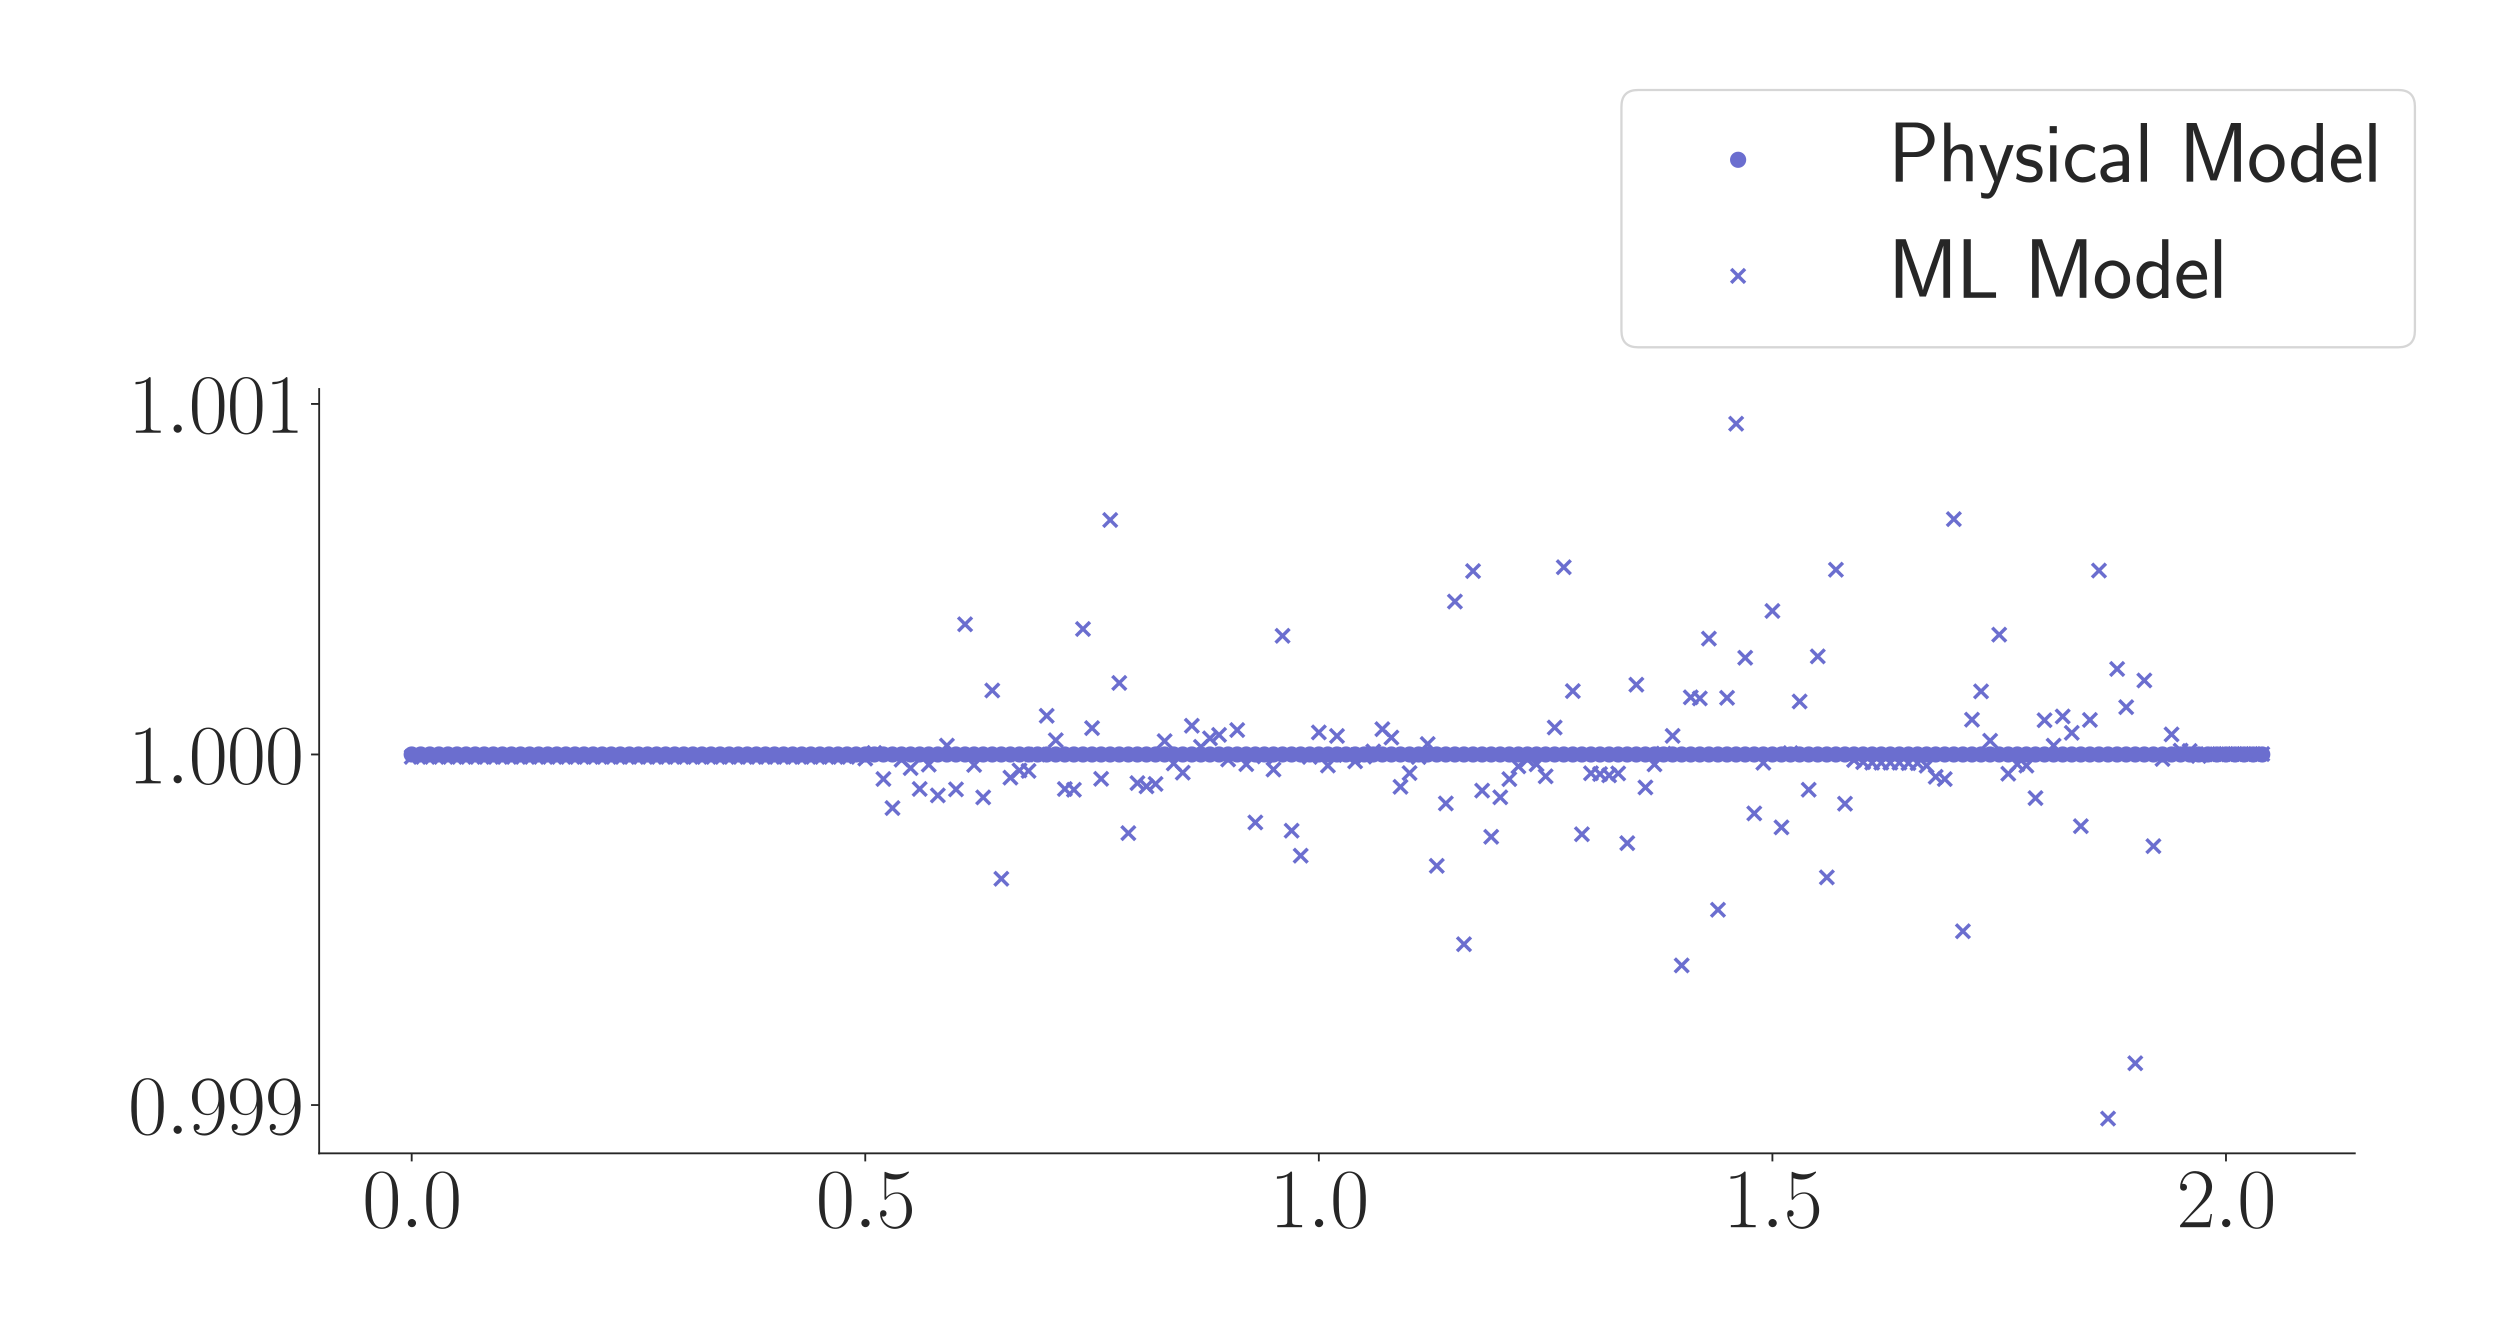 <?xml version="1.0" encoding="utf-8" standalone="no"?>
<!DOCTYPE svg PUBLIC "-//W3C//DTD SVG 1.1//EN"
  "http://www.w3.org/Graphics/SVG/1.1/DTD/svg11.dtd">
<svg xmlns:xlink="http://www.w3.org/1999/xlink" width="1080pt" height="576pt" viewBox="0 0 1080 576" xmlns="http://www.w3.org/2000/svg" version="1.1">
 <defs>
  <style type="text/css">*{stroke-linejoin: round; stroke-linecap: butt}</style>
 </defs>
 <g id="figure_1">
  <g id="patch_1">
   <path d="M 0 576 
L 1080 576 
L 1080 0 
L 0 0 
z
" style="fill: #ffffff"/>
  </g>
  <g id="axes_1">
   <g id="patch_2">
    <path d="M 137.878 498.237 
L 1017.27 498.237 
L 1017.27 168.032 
L 137.878 168.032 
z
" style="fill: #ffffff"/>
   </g>
   <g id="matplotlib.axis_1">
    <g id="xtick_1">
     <g id="line2d_1">
      <defs>
       <path id="m3eaf8f3209" d="M 0 0 
L 0 3.5 
" style="stroke: #262626; stroke-width: 0.8"/>
      </defs>
      <g>
       <use xlink:href="#m3eaf8f3209" x="177.85" y="498.237" style="fill: #262626; stroke: #262626; stroke-width: 0.8"/>
      </g>
     </g>
     <g id="text_1">
      <!-- $\mathdefault{0.0}$ -->
      <g style="fill: #262626" transform="translate(156.524 530.144) scale(0.36 -0.36)">
       <defs>
        <path id="CMR17-30" d="M 2688 2025 
C 2688 2416 2682 3080 2413 3591 
C 2176 4039 1798 4198 1466 4198 
C 1158 4198 768 4058 525 3597 
C 269 3118 243 2524 243 2025 
C 243 1661 250 1106 448 619 
C 723 -39 1216 -128 1466 -128 
C 1760 -128 2208 -7 2470 600 
C 2662 1042 2688 1559 2688 2025 
z
M 1466 -26 
C 1056 -26 813 325 723 812 
C 653 1188 653 1738 653 2096 
C 653 2588 653 2997 736 3387 
C 858 3929 1216 4096 1466 4096 
C 1728 4096 2067 3923 2189 3400 
C 2272 3036 2278 2607 2278 2096 
C 2278 1680 2278 1169 2202 792 
C 2067 95 1690 -26 1466 -26 
z
" transform="scale(0.016)"/>
        <path id="CMMI12-3a" d="M 1178 307 
C 1178 492 1024 619 870 619 
C 685 619 557 466 557 313 
C 557 128 710 0 864 0 
C 1050 0 1178 153 1178 307 
z
" transform="scale(0.016)"/>
       </defs>
       <use xlink:href="#CMR17-30" transform="scale(0.996)"/>
       <use xlink:href="#CMMI12-3a" transform="translate(45.69 0) scale(0.996)"/>
       <use xlink:href="#CMR17-30" transform="translate(72.788 0) scale(0.996)"/>
      </g>
     </g>
    </g>
    <g id="xtick_2">
     <g id="line2d_2">
      <g>
       <use xlink:href="#m3eaf8f3209" x="373.793" y="498.237" style="fill: #262626; stroke: #262626; stroke-width: 0.8"/>
      </g>
     </g>
     <g id="text_2">
      <!-- $\mathdefault{0.5}$ -->
      <g style="fill: #262626" transform="translate(352.467 530.144) scale(0.36 -0.36)">
       <defs>
        <path id="CMR17-35" d="M 730 3692 
C 794 3666 1056 3584 1325 3584 
C 1920 3584 2246 3911 2432 4100 
C 2432 4157 2432 4192 2394 4192 
C 2387 4192 2374 4192 2323 4163 
C 2099 4058 1837 3973 1517 3973 
C 1325 3973 1037 3999 723 4139 
C 653 4171 640 4171 634 4171 
C 602 4171 595 4164 595 4037 
L 595 2203 
C 595 2089 595 2057 659 2057 
C 691 2057 704 2070 736 2114 
C 941 2401 1222 2522 1542 2522 
C 1766 2522 2246 2382 2246 1289 
C 2246 1085 2246 715 2054 421 
C 1894 159 1645 25 1370 25 
C 947 25 518 320 403 814 
C 429 807 480 795 506 795 
C 589 795 749 840 749 1038 
C 749 1210 627 1280 506 1280 
C 358 1280 262 1190 262 1011 
C 262 454 704 -128 1382 -128 
C 2042 -128 2669 440 2669 1264 
C 2669 2030 2170 2624 1549 2624 
C 1222 2624 947 2503 730 2274 
L 730 3692 
z
" transform="scale(0.016)"/>
       </defs>
       <use xlink:href="#CMR17-30" transform="scale(0.996)"/>
       <use xlink:href="#CMMI12-3a" transform="translate(45.69 0) scale(0.996)"/>
       <use xlink:href="#CMR17-35" transform="translate(72.788 0) scale(0.996)"/>
      </g>
     </g>
    </g>
    <g id="xtick_3">
     <g id="line2d_3">
      <g>
       <use xlink:href="#m3eaf8f3209" x="569.736" y="498.237" style="fill: #262626; stroke: #262626; stroke-width: 0.8"/>
      </g>
     </g>
     <g id="text_3">
      <!-- $\mathdefault{1.0}$ -->
      <g style="fill: #262626" transform="translate(548.41 530.144) scale(0.36 -0.36)">
       <defs>
        <path id="CMR17-31" d="M 1702 4058 
C 1702 4192 1696 4192 1606 4192 
C 1357 3916 979 3827 621 3827 
C 602 3827 570 3827 563 3808 
C 557 3795 557 3782 557 3648 
C 755 3648 1088 3686 1344 3839 
L 1344 461 
C 1344 236 1331 160 781 160 
L 589 160 
L 589 0 
C 896 0 1216 0 1523 0 
C 1830 0 2150 0 2458 0 
L 2458 160 
L 2266 160 
C 1715 160 1702 230 1702 458 
L 1702 4058 
z
" transform="scale(0.016)"/>
       </defs>
       <use xlink:href="#CMR17-31" transform="scale(0.996)"/>
       <use xlink:href="#CMMI12-3a" transform="translate(45.69 0) scale(0.996)"/>
       <use xlink:href="#CMR17-30" transform="translate(72.788 0) scale(0.996)"/>
      </g>
     </g>
    </g>
    <g id="xtick_4">
     <g id="line2d_4">
      <g>
       <use xlink:href="#m3eaf8f3209" x="765.679" y="498.237" style="fill: #262626; stroke: #262626; stroke-width: 0.8"/>
      </g>
     </g>
     <g id="text_4">
      <!-- $\mathdefault{1.5}$ -->
      <g style="fill: #262626" transform="translate(744.353 530.144) scale(0.36 -0.36)">
       <use xlink:href="#CMR17-31" transform="scale(0.996)"/>
       <use xlink:href="#CMMI12-3a" transform="translate(45.69 0) scale(0.996)"/>
       <use xlink:href="#CMR17-35" transform="translate(72.788 0) scale(0.996)"/>
      </g>
     </g>
    </g>
    <g id="xtick_5">
     <g id="line2d_5">
      <g>
       <use xlink:href="#m3eaf8f3209" x="961.622" y="498.237" style="fill: #262626; stroke: #262626; stroke-width: 0.8"/>
      </g>
     </g>
     <g id="text_5">
      <!-- $\mathdefault{2.0}$ -->
      <g style="fill: #262626" transform="translate(940.296 530.144) scale(0.36 -0.36)">
       <defs>
        <path id="CMR17-32" d="M 2669 989 
L 2554 989 
C 2490 536 2438 459 2413 420 
C 2381 369 1920 369 1830 369 
L 602 369 
C 832 619 1280 1072 1824 1597 
C 2214 1967 2669 2402 2669 3035 
C 2669 3790 2067 4224 1395 4224 
C 691 4224 262 3604 262 3030 
C 262 2780 448 2748 525 2748 
C 589 2748 781 2787 781 3010 
C 781 3207 614 3264 525 3264 
C 486 3264 448 3258 422 3245 
C 544 3790 915 4058 1306 4058 
C 1862 4058 2227 3617 2227 3035 
C 2227 2479 1901 2000 1536 1584 
L 262 146 
L 262 0 
L 2515 0 
L 2669 989 
z
" transform="scale(0.016)"/>
       </defs>
       <use xlink:href="#CMR17-32" transform="scale(0.996)"/>
       <use xlink:href="#CMMI12-3a" transform="translate(45.69 0) scale(0.996)"/>
       <use xlink:href="#CMR17-30" transform="translate(72.788 0) scale(0.996)"/>
      </g>
     </g>
    </g>
   </g>
   <g id="matplotlib.axis_2">
    <g id="ytick_1">
     <g id="line2d_6">
      <defs>
       <path id="m15bea6f946" d="M 0 0 
L -3.5 0 
" style="stroke: #262626; stroke-width: 0.8"/>
      </defs>
      <g>
       <use xlink:href="#m15bea6f946" x="137.878" y="477.371" style="fill: #262626; stroke: #262626; stroke-width: 0.8"/>
      </g>
     </g>
     <g id="text_6">
      <!-- $\mathdefault{0.999}$ -->
      <g style="fill: #262626" transform="translate(55.329 489.825) scale(0.36 -0.36)">
       <defs>
        <path id="CMR17-39" d="M 2253 1864 
C 2253 464 1670 31 1190 31 
C 1043 31 685 31 538 294 
C 704 268 826 357 826 518 
C 826 692 685 749 595 749 
C 538 749 365 723 365 506 
C 365 71 742 -128 1203 -128 
C 1939 -128 2688 674 2688 2073 
C 2688 3817 1971 4179 1485 4179 
C 851 4179 243 3628 243 2778 
C 243 1991 762 1408 1414 1408 
C 1952 1408 2189 1903 2253 2112 
L 2253 1864 
z
M 1427 1510 
C 1254 1510 1011 1542 813 1922 
C 678 2169 678 2461 678 2771 
C 678 3146 678 3405 858 3684 
C 947 3817 1114 4032 1485 4032 
C 2240 4032 2240 2885 2240 2632 
C 2240 2182 2035 1510 1427 1510 
z
" transform="scale(0.016)"/>
       </defs>
       <use xlink:href="#CMR17-30" transform="scale(0.996)"/>
       <use xlink:href="#CMMI12-3a" transform="translate(45.69 0) scale(0.996)"/>
       <use xlink:href="#CMR17-39" transform="translate(72.788 0) scale(0.996)"/>
       <use xlink:href="#CMR17-39" transform="translate(118.478 0) scale(0.996)"/>
       <use xlink:href="#CMR17-39" transform="translate(164.169 0) scale(0.996)"/>
      </g>
     </g>
    </g>
    <g id="ytick_2">
     <g id="line2d_7">
      <g>
       <use xlink:href="#m15bea6f946" x="137.878" y="325.933" style="fill: #262626; stroke: #262626; stroke-width: 0.8"/>
      </g>
     </g>
     <g id="text_7">
      <!-- $\mathdefault{1.000}$ -->
      <g style="fill: #262626" transform="translate(55.329 338.387) scale(0.36 -0.36)">
       <use xlink:href="#CMR17-31" transform="scale(0.996)"/>
       <use xlink:href="#CMMI12-3a" transform="translate(45.69 0) scale(0.996)"/>
       <use xlink:href="#CMR17-30" transform="translate(72.788 0) scale(0.996)"/>
       <use xlink:href="#CMR17-30" transform="translate(118.478 0) scale(0.996)"/>
       <use xlink:href="#CMR17-30" transform="translate(164.169 0) scale(0.996)"/>
      </g>
     </g>
    </g>
    <g id="ytick_3">
     <g id="line2d_8">
      <g>
       <use xlink:href="#m15bea6f946" x="137.878" y="174.495" style="fill: #262626; stroke: #262626; stroke-width: 0.8"/>
      </g>
     </g>
     <g id="text_8">
      <!-- $\mathdefault{1.001}$ -->
      <g style="fill: #262626" transform="translate(55.329 186.949) scale(0.36 -0.36)">
       <use xlink:href="#CMR17-31" transform="scale(0.996)"/>
       <use xlink:href="#CMMI12-3a" transform="translate(45.69 0) scale(0.996)"/>
       <use xlink:href="#CMR17-30" transform="translate(72.788 0) scale(0.996)"/>
       <use xlink:href="#CMR17-30" transform="translate(118.478 0) scale(0.996)"/>
       <use xlink:href="#CMR17-31" transform="translate(164.169 0) scale(0.996)"/>
      </g>
     </g>
    </g>
   </g>
   <g id="PathCollection_1">
    <defs>
     <path id="m24c4553be5" d="M 0 3 
C 0.796 3 1.559 2.684 2.121 2.121 
C 2.684 1.559 3 0.796 3 0 
C 3 -0.796 2.684 -1.559 2.121 -2.121 
C 1.559 -2.684 0.796 -3 0 -3 
C -0.796 -3 -1.559 -2.684 -2.121 -2.121 
C -2.684 -1.559 -3 -0.796 -3 0 
C -3 0.796 -2.684 1.559 -2.121 2.121 
C -1.559 2.684 -0.796 3 0 3 
z
" style="stroke: #6b6ecf"/>
    </defs>
    <g clip-path="url(#p830d066393)">
     <use xlink:href="#m24c4553be5" x="177.85" y="325.933" style="fill: #6b6ecf; stroke: #6b6ecf"/>
     <use xlink:href="#m24c4553be5" x="181.769" y="325.933" style="fill: #6b6ecf; stroke: #6b6ecf"/>
     <use xlink:href="#m24c4553be5" x="185.688" y="325.933" style="fill: #6b6ecf; stroke: #6b6ecf"/>
     <use xlink:href="#m24c4553be5" x="189.607" y="325.933" style="fill: #6b6ecf; stroke: #6b6ecf"/>
     <use xlink:href="#m24c4553be5" x="193.526" y="325.933" style="fill: #6b6ecf; stroke: #6b6ecf"/>
     <use xlink:href="#m24c4553be5" x="197.445" y="325.933" style="fill: #6b6ecf; stroke: #6b6ecf"/>
     <use xlink:href="#m24c4553be5" x="201.363" y="325.933" style="fill: #6b6ecf; stroke: #6b6ecf"/>
     <use xlink:href="#m24c4553be5" x="205.282" y="325.933" style="fill: #6b6ecf; stroke: #6b6ecf"/>
     <use xlink:href="#m24c4553be5" x="209.201" y="325.933" style="fill: #6b6ecf; stroke: #6b6ecf"/>
     <use xlink:href="#m24c4553be5" x="213.12" y="325.933" style="fill: #6b6ecf; stroke: #6b6ecf"/>
     <use xlink:href="#m24c4553be5" x="217.039" y="325.933" style="fill: #6b6ecf; stroke: #6b6ecf"/>
     <use xlink:href="#m24c4553be5" x="220.958" y="325.933" style="fill: #6b6ecf; stroke: #6b6ecf"/>
     <use xlink:href="#m24c4553be5" x="224.877" y="325.933" style="fill: #6b6ecf; stroke: #6b6ecf"/>
     <use xlink:href="#m24c4553be5" x="228.795" y="325.933" style="fill: #6b6ecf; stroke: #6b6ecf"/>
     <use xlink:href="#m24c4553be5" x="232.714" y="325.933" style="fill: #6b6ecf; stroke: #6b6ecf"/>
     <use xlink:href="#m24c4553be5" x="236.633" y="325.933" style="fill: #6b6ecf; stroke: #6b6ecf"/>
     <use xlink:href="#m24c4553be5" x="240.552" y="325.933" style="fill: #6b6ecf; stroke: #6b6ecf"/>
     <use xlink:href="#m24c4553be5" x="244.471" y="325.933" style="fill: #6b6ecf; stroke: #6b6ecf"/>
     <use xlink:href="#m24c4553be5" x="248.39" y="325.933" style="fill: #6b6ecf; stroke: #6b6ecf"/>
     <use xlink:href="#m24c4553be5" x="252.309" y="325.933" style="fill: #6b6ecf; stroke: #6b6ecf"/>
     <use xlink:href="#m24c4553be5" x="256.227" y="325.933" style="fill: #6b6ecf; stroke: #6b6ecf"/>
     <use xlink:href="#m24c4553be5" x="260.146" y="325.933" style="fill: #6b6ecf; stroke: #6b6ecf"/>
     <use xlink:href="#m24c4553be5" x="264.065" y="325.933" style="fill: #6b6ecf; stroke: #6b6ecf"/>
     <use xlink:href="#m24c4553be5" x="267.984" y="325.933" style="fill: #6b6ecf; stroke: #6b6ecf"/>
     <use xlink:href="#m24c4553be5" x="271.903" y="325.933" style="fill: #6b6ecf; stroke: #6b6ecf"/>
     <use xlink:href="#m24c4553be5" x="275.822" y="325.933" style="fill: #6b6ecf; stroke: #6b6ecf"/>
     <use xlink:href="#m24c4553be5" x="279.741" y="325.933" style="fill: #6b6ecf; stroke: #6b6ecf"/>
     <use xlink:href="#m24c4553be5" x="283.659" y="325.933" style="fill: #6b6ecf; stroke: #6b6ecf"/>
     <use xlink:href="#m24c4553be5" x="287.578" y="325.933" style="fill: #6b6ecf; stroke: #6b6ecf"/>
     <use xlink:href="#m24c4553be5" x="291.497" y="325.933" style="fill: #6b6ecf; stroke: #6b6ecf"/>
     <use xlink:href="#m24c4553be5" x="295.416" y="325.933" style="fill: #6b6ecf; stroke: #6b6ecf"/>
     <use xlink:href="#m24c4553be5" x="299.335" y="325.933" style="fill: #6b6ecf; stroke: #6b6ecf"/>
     <use xlink:href="#m24c4553be5" x="303.254" y="325.933" style="fill: #6b6ecf; stroke: #6b6ecf"/>
     <use xlink:href="#m24c4553be5" x="307.173" y="325.933" style="fill: #6b6ecf; stroke: #6b6ecf"/>
     <use xlink:href="#m24c4553be5" x="311.091" y="325.933" style="fill: #6b6ecf; stroke: #6b6ecf"/>
     <use xlink:href="#m24c4553be5" x="315.01" y="325.933" style="fill: #6b6ecf; stroke: #6b6ecf"/>
     <use xlink:href="#m24c4553be5" x="318.929" y="325.933" style="fill: #6b6ecf; stroke: #6b6ecf"/>
     <use xlink:href="#m24c4553be5" x="322.848" y="325.933" style="fill: #6b6ecf; stroke: #6b6ecf"/>
     <use xlink:href="#m24c4553be5" x="326.767" y="325.933" style="fill: #6b6ecf; stroke: #6b6ecf"/>
     <use xlink:href="#m24c4553be5" x="330.686" y="325.933" style="fill: #6b6ecf; stroke: #6b6ecf"/>
     <use xlink:href="#m24c4553be5" x="334.605" y="325.933" style="fill: #6b6ecf; stroke: #6b6ecf"/>
     <use xlink:href="#m24c4553be5" x="338.523" y="325.933" style="fill: #6b6ecf; stroke: #6b6ecf"/>
     <use xlink:href="#m24c4553be5" x="342.442" y="325.933" style="fill: #6b6ecf; stroke: #6b6ecf"/>
     <use xlink:href="#m24c4553be5" x="346.361" y="325.933" style="fill: #6b6ecf; stroke: #6b6ecf"/>
     <use xlink:href="#m24c4553be5" x="350.28" y="325.933" style="fill: #6b6ecf; stroke: #6b6ecf"/>
     <use xlink:href="#m24c4553be5" x="354.199" y="325.933" style="fill: #6b6ecf; stroke: #6b6ecf"/>
     <use xlink:href="#m24c4553be5" x="358.118" y="325.933" style="fill: #6b6ecf; stroke: #6b6ecf"/>
     <use xlink:href="#m24c4553be5" x="362.037" y="325.933" style="fill: #6b6ecf; stroke: #6b6ecf"/>
     <use xlink:href="#m24c4553be5" x="365.955" y="325.933" style="fill: #6b6ecf; stroke: #6b6ecf"/>
     <use xlink:href="#m24c4553be5" x="369.874" y="325.933" style="fill: #6b6ecf; stroke: #6b6ecf"/>
     <use xlink:href="#m24c4553be5" x="373.793" y="325.933" style="fill: #6b6ecf; stroke: #6b6ecf"/>
     <use xlink:href="#m24c4553be5" x="377.712" y="325.933" style="fill: #6b6ecf; stroke: #6b6ecf"/>
     <use xlink:href="#m24c4553be5" x="381.631" y="325.933" style="fill: #6b6ecf; stroke: #6b6ecf"/>
     <use xlink:href="#m24c4553be5" x="385.55" y="325.933" style="fill: #6b6ecf; stroke: #6b6ecf"/>
     <use xlink:href="#m24c4553be5" x="389.469" y="325.933" style="fill: #6b6ecf; stroke: #6b6ecf"/>
     <use xlink:href="#m24c4553be5" x="393.388" y="325.933" style="fill: #6b6ecf; stroke: #6b6ecf"/>
     <use xlink:href="#m24c4553be5" x="397.306" y="325.933" style="fill: #6b6ecf; stroke: #6b6ecf"/>
     <use xlink:href="#m24c4553be5" x="401.225" y="325.933" style="fill: #6b6ecf; stroke: #6b6ecf"/>
     <use xlink:href="#m24c4553be5" x="405.144" y="325.933" style="fill: #6b6ecf; stroke: #6b6ecf"/>
     <use xlink:href="#m24c4553be5" x="409.063" y="325.933" style="fill: #6b6ecf; stroke: #6b6ecf"/>
     <use xlink:href="#m24c4553be5" x="412.982" y="325.933" style="fill: #6b6ecf; stroke: #6b6ecf"/>
     <use xlink:href="#m24c4553be5" x="416.901" y="325.933" style="fill: #6b6ecf; stroke: #6b6ecf"/>
     <use xlink:href="#m24c4553be5" x="420.82" y="325.933" style="fill: #6b6ecf; stroke: #6b6ecf"/>
     <use xlink:href="#m24c4553be5" x="424.738" y="325.933" style="fill: #6b6ecf; stroke: #6b6ecf"/>
     <use xlink:href="#m24c4553be5" x="428.657" y="325.933" style="fill: #6b6ecf; stroke: #6b6ecf"/>
     <use xlink:href="#m24c4553be5" x="432.576" y="325.933" style="fill: #6b6ecf; stroke: #6b6ecf"/>
     <use xlink:href="#m24c4553be5" x="436.495" y="325.933" style="fill: #6b6ecf; stroke: #6b6ecf"/>
     <use xlink:href="#m24c4553be5" x="440.414" y="325.933" style="fill: #6b6ecf; stroke: #6b6ecf"/>
     <use xlink:href="#m24c4553be5" x="444.333" y="325.933" style="fill: #6b6ecf; stroke: #6b6ecf"/>
     <use xlink:href="#m24c4553be5" x="448.252" y="325.933" style="fill: #6b6ecf; stroke: #6b6ecf"/>
     <use xlink:href="#m24c4553be5" x="452.17" y="325.933" style="fill: #6b6ecf; stroke: #6b6ecf"/>
     <use xlink:href="#m24c4553be5" x="456.089" y="325.933" style="fill: #6b6ecf; stroke: #6b6ecf"/>
     <use xlink:href="#m24c4553be5" x="460.008" y="325.933" style="fill: #6b6ecf; stroke: #6b6ecf"/>
     <use xlink:href="#m24c4553be5" x="463.927" y="325.933" style="fill: #6b6ecf; stroke: #6b6ecf"/>
     <use xlink:href="#m24c4553be5" x="467.846" y="325.933" style="fill: #6b6ecf; stroke: #6b6ecf"/>
     <use xlink:href="#m24c4553be5" x="471.765" y="325.933" style="fill: #6b6ecf; stroke: #6b6ecf"/>
     <use xlink:href="#m24c4553be5" x="475.684" y="325.933" style="fill: #6b6ecf; stroke: #6b6ecf"/>
     <use xlink:href="#m24c4553be5" x="479.602" y="325.933" style="fill: #6b6ecf; stroke: #6b6ecf"/>
     <use xlink:href="#m24c4553be5" x="483.521" y="325.933" style="fill: #6b6ecf; stroke: #6b6ecf"/>
     <use xlink:href="#m24c4553be5" x="487.44" y="325.933" style="fill: #6b6ecf; stroke: #6b6ecf"/>
     <use xlink:href="#m24c4553be5" x="491.359" y="325.933" style="fill: #6b6ecf; stroke: #6b6ecf"/>
     <use xlink:href="#m24c4553be5" x="495.278" y="325.933" style="fill: #6b6ecf; stroke: #6b6ecf"/>
     <use xlink:href="#m24c4553be5" x="499.197" y="325.933" style="fill: #6b6ecf; stroke: #6b6ecf"/>
     <use xlink:href="#m24c4553be5" x="503.116" y="325.933" style="fill: #6b6ecf; stroke: #6b6ecf"/>
     <use xlink:href="#m24c4553be5" x="507.034" y="325.933" style="fill: #6b6ecf; stroke: #6b6ecf"/>
     <use xlink:href="#m24c4553be5" x="510.953" y="325.933" style="fill: #6b6ecf; stroke: #6b6ecf"/>
     <use xlink:href="#m24c4553be5" x="514.872" y="325.933" style="fill: #6b6ecf; stroke: #6b6ecf"/>
     <use xlink:href="#m24c4553be5" x="518.791" y="325.933" style="fill: #6b6ecf; stroke: #6b6ecf"/>
     <use xlink:href="#m24c4553be5" x="522.71" y="325.933" style="fill: #6b6ecf; stroke: #6b6ecf"/>
     <use xlink:href="#m24c4553be5" x="526.629" y="325.933" style="fill: #6b6ecf; stroke: #6b6ecf"/>
     <use xlink:href="#m24c4553be5" x="530.548" y="325.933" style="fill: #6b6ecf; stroke: #6b6ecf"/>
     <use xlink:href="#m24c4553be5" x="534.466" y="325.933" style="fill: #6b6ecf; stroke: #6b6ecf"/>
     <use xlink:href="#m24c4553be5" x="538.385" y="325.933" style="fill: #6b6ecf; stroke: #6b6ecf"/>
     <use xlink:href="#m24c4553be5" x="542.304" y="325.933" style="fill: #6b6ecf; stroke: #6b6ecf"/>
     <use xlink:href="#m24c4553be5" x="546.223" y="325.933" style="fill: #6b6ecf; stroke: #6b6ecf"/>
     <use xlink:href="#m24c4553be5" x="550.142" y="325.933" style="fill: #6b6ecf; stroke: #6b6ecf"/>
     <use xlink:href="#m24c4553be5" x="554.061" y="325.933" style="fill: #6b6ecf; stroke: #6b6ecf"/>
     <use xlink:href="#m24c4553be5" x="557.98" y="325.933" style="fill: #6b6ecf; stroke: #6b6ecf"/>
     <use xlink:href="#m24c4553be5" x="561.898" y="325.933" style="fill: #6b6ecf; stroke: #6b6ecf"/>
     <use xlink:href="#m24c4553be5" x="565.817" y="325.933" style="fill: #6b6ecf; stroke: #6b6ecf"/>
     <use xlink:href="#m24c4553be5" x="569.736" y="325.933" style="fill: #6b6ecf; stroke: #6b6ecf"/>
     <use xlink:href="#m24c4553be5" x="573.655" y="325.933" style="fill: #6b6ecf; stroke: #6b6ecf"/>
     <use xlink:href="#m24c4553be5" x="577.574" y="325.933" style="fill: #6b6ecf; stroke: #6b6ecf"/>
     <use xlink:href="#m24c4553be5" x="581.493" y="325.933" style="fill: #6b6ecf; stroke: #6b6ecf"/>
     <use xlink:href="#m24c4553be5" x="585.412" y="325.933" style="fill: #6b6ecf; stroke: #6b6ecf"/>
     <use xlink:href="#m24c4553be5" x="589.331" y="325.933" style="fill: #6b6ecf; stroke: #6b6ecf"/>
     <use xlink:href="#m24c4553be5" x="593.249" y="325.933" style="fill: #6b6ecf; stroke: #6b6ecf"/>
     <use xlink:href="#m24c4553be5" x="597.168" y="325.933" style="fill: #6b6ecf; stroke: #6b6ecf"/>
     <use xlink:href="#m24c4553be5" x="601.087" y="325.933" style="fill: #6b6ecf; stroke: #6b6ecf"/>
     <use xlink:href="#m24c4553be5" x="605.006" y="325.933" style="fill: #6b6ecf; stroke: #6b6ecf"/>
     <use xlink:href="#m24c4553be5" x="608.925" y="325.933" style="fill: #6b6ecf; stroke: #6b6ecf"/>
     <use xlink:href="#m24c4553be5" x="612.844" y="325.933" style="fill: #6b6ecf; stroke: #6b6ecf"/>
     <use xlink:href="#m24c4553be5" x="616.763" y="325.933" style="fill: #6b6ecf; stroke: #6b6ecf"/>
     <use xlink:href="#m24c4553be5" x="620.681" y="325.933" style="fill: #6b6ecf; stroke: #6b6ecf"/>
     <use xlink:href="#m24c4553be5" x="624.6" y="325.933" style="fill: #6b6ecf; stroke: #6b6ecf"/>
     <use xlink:href="#m24c4553be5" x="628.519" y="325.933" style="fill: #6b6ecf; stroke: #6b6ecf"/>
     <use xlink:href="#m24c4553be5" x="632.438" y="325.933" style="fill: #6b6ecf; stroke: #6b6ecf"/>
     <use xlink:href="#m24c4553be5" x="636.357" y="325.933" style="fill: #6b6ecf; stroke: #6b6ecf"/>
     <use xlink:href="#m24c4553be5" x="640.276" y="325.933" style="fill: #6b6ecf; stroke: #6b6ecf"/>
     <use xlink:href="#m24c4553be5" x="644.195" y="325.933" style="fill: #6b6ecf; stroke: #6b6ecf"/>
     <use xlink:href="#m24c4553be5" x="648.113" y="325.933" style="fill: #6b6ecf; stroke: #6b6ecf"/>
     <use xlink:href="#m24c4553be5" x="652.032" y="325.933" style="fill: #6b6ecf; stroke: #6b6ecf"/>
     <use xlink:href="#m24c4553be5" x="655.951" y="325.933" style="fill: #6b6ecf; stroke: #6b6ecf"/>
     <use xlink:href="#m24c4553be5" x="659.87" y="325.933" style="fill: #6b6ecf; stroke: #6b6ecf"/>
     <use xlink:href="#m24c4553be5" x="663.789" y="325.933" style="fill: #6b6ecf; stroke: #6b6ecf"/>
     <use xlink:href="#m24c4553be5" x="667.708" y="325.933" style="fill: #6b6ecf; stroke: #6b6ecf"/>
     <use xlink:href="#m24c4553be5" x="671.627" y="325.933" style="fill: #6b6ecf; stroke: #6b6ecf"/>
     <use xlink:href="#m24c4553be5" x="675.545" y="325.933" style="fill: #6b6ecf; stroke: #6b6ecf"/>
     <use xlink:href="#m24c4553be5" x="679.464" y="325.933" style="fill: #6b6ecf; stroke: #6b6ecf"/>
     <use xlink:href="#m24c4553be5" x="683.383" y="325.933" style="fill: #6b6ecf; stroke: #6b6ecf"/>
     <use xlink:href="#m24c4553be5" x="687.302" y="325.933" style="fill: #6b6ecf; stroke: #6b6ecf"/>
     <use xlink:href="#m24c4553be5" x="691.221" y="325.933" style="fill: #6b6ecf; stroke: #6b6ecf"/>
     <use xlink:href="#m24c4553be5" x="695.14" y="325.933" style="fill: #6b6ecf; stroke: #6b6ecf"/>
     <use xlink:href="#m24c4553be5" x="699.059" y="325.933" style="fill: #6b6ecf; stroke: #6b6ecf"/>
     <use xlink:href="#m24c4553be5" x="702.977" y="325.933" style="fill: #6b6ecf; stroke: #6b6ecf"/>
     <use xlink:href="#m24c4553be5" x="706.896" y="325.933" style="fill: #6b6ecf; stroke: #6b6ecf"/>
     <use xlink:href="#m24c4553be5" x="710.815" y="325.933" style="fill: #6b6ecf; stroke: #6b6ecf"/>
     <use xlink:href="#m24c4553be5" x="714.734" y="325.933" style="fill: #6b6ecf; stroke: #6b6ecf"/>
     <use xlink:href="#m24c4553be5" x="718.653" y="325.933" style="fill: #6b6ecf; stroke: #6b6ecf"/>
     <use xlink:href="#m24c4553be5" x="722.572" y="325.933" style="fill: #6b6ecf; stroke: #6b6ecf"/>
     <use xlink:href="#m24c4553be5" x="726.491" y="325.933" style="fill: #6b6ecf; stroke: #6b6ecf"/>
     <use xlink:href="#m24c4553be5" x="730.409" y="325.933" style="fill: #6b6ecf; stroke: #6b6ecf"/>
     <use xlink:href="#m24c4553be5" x="734.328" y="325.933" style="fill: #6b6ecf; stroke: #6b6ecf"/>
     <use xlink:href="#m24c4553be5" x="738.247" y="325.933" style="fill: #6b6ecf; stroke: #6b6ecf"/>
     <use xlink:href="#m24c4553be5" x="742.166" y="325.933" style="fill: #6b6ecf; stroke: #6b6ecf"/>
     <use xlink:href="#m24c4553be5" x="746.085" y="325.933" style="fill: #6b6ecf; stroke: #6b6ecf"/>
     <use xlink:href="#m24c4553be5" x="750.004" y="325.933" style="fill: #6b6ecf; stroke: #6b6ecf"/>
     <use xlink:href="#m24c4553be5" x="753.923" y="325.933" style="fill: #6b6ecf; stroke: #6b6ecf"/>
     <use xlink:href="#m24c4553be5" x="757.841" y="325.933" style="fill: #6b6ecf; stroke: #6b6ecf"/>
     <use xlink:href="#m24c4553be5" x="761.76" y="325.933" style="fill: #6b6ecf; stroke: #6b6ecf"/>
     <use xlink:href="#m24c4553be5" x="765.679" y="325.933" style="fill: #6b6ecf; stroke: #6b6ecf"/>
     <use xlink:href="#m24c4553be5" x="769.598" y="325.933" style="fill: #6b6ecf; stroke: #6b6ecf"/>
     <use xlink:href="#m24c4553be5" x="773.517" y="325.933" style="fill: #6b6ecf; stroke: #6b6ecf"/>
     <use xlink:href="#m24c4553be5" x="777.436" y="325.933" style="fill: #6b6ecf; stroke: #6b6ecf"/>
     <use xlink:href="#m24c4553be5" x="781.355" y="325.933" style="fill: #6b6ecf; stroke: #6b6ecf"/>
     <use xlink:href="#m24c4553be5" x="785.273" y="325.933" style="fill: #6b6ecf; stroke: #6b6ecf"/>
     <use xlink:href="#m24c4553be5" x="789.192" y="325.933" style="fill: #6b6ecf; stroke: #6b6ecf"/>
     <use xlink:href="#m24c4553be5" x="793.111" y="325.933" style="fill: #6b6ecf; stroke: #6b6ecf"/>
     <use xlink:href="#m24c4553be5" x="797.03" y="325.933" style="fill: #6b6ecf; stroke: #6b6ecf"/>
     <use xlink:href="#m24c4553be5" x="800.949" y="325.933" style="fill: #6b6ecf; stroke: #6b6ecf"/>
     <use xlink:href="#m24c4553be5" x="804.868" y="325.933" style="fill: #6b6ecf; stroke: #6b6ecf"/>
     <use xlink:href="#m24c4553be5" x="808.787" y="325.933" style="fill: #6b6ecf; stroke: #6b6ecf"/>
     <use xlink:href="#m24c4553be5" x="812.706" y="325.933" style="fill: #6b6ecf; stroke: #6b6ecf"/>
     <use xlink:href="#m24c4553be5" x="816.624" y="325.933" style="fill: #6b6ecf; stroke: #6b6ecf"/>
     <use xlink:href="#m24c4553be5" x="820.543" y="325.933" style="fill: #6b6ecf; stroke: #6b6ecf"/>
     <use xlink:href="#m24c4553be5" x="824.462" y="325.933" style="fill: #6b6ecf; stroke: #6b6ecf"/>
     <use xlink:href="#m24c4553be5" x="828.381" y="325.933" style="fill: #6b6ecf; stroke: #6b6ecf"/>
     <use xlink:href="#m24c4553be5" x="832.3" y="325.933" style="fill: #6b6ecf; stroke: #6b6ecf"/>
     <use xlink:href="#m24c4553be5" x="836.219" y="325.933" style="fill: #6b6ecf; stroke: #6b6ecf"/>
     <use xlink:href="#m24c4553be5" x="840.138" y="325.933" style="fill: #6b6ecf; stroke: #6b6ecf"/>
     <use xlink:href="#m24c4553be5" x="844.056" y="325.933" style="fill: #6b6ecf; stroke: #6b6ecf"/>
     <use xlink:href="#m24c4553be5" x="847.975" y="325.933" style="fill: #6b6ecf; stroke: #6b6ecf"/>
     <use xlink:href="#m24c4553be5" x="851.894" y="325.933" style="fill: #6b6ecf; stroke: #6b6ecf"/>
     <use xlink:href="#m24c4553be5" x="855.813" y="325.933" style="fill: #6b6ecf; stroke: #6b6ecf"/>
     <use xlink:href="#m24c4553be5" x="859.732" y="325.933" style="fill: #6b6ecf; stroke: #6b6ecf"/>
     <use xlink:href="#m24c4553be5" x="863.651" y="325.933" style="fill: #6b6ecf; stroke: #6b6ecf"/>
     <use xlink:href="#m24c4553be5" x="867.57" y="325.933" style="fill: #6b6ecf; stroke: #6b6ecf"/>
     <use xlink:href="#m24c4553be5" x="871.488" y="325.933" style="fill: #6b6ecf; stroke: #6b6ecf"/>
     <use xlink:href="#m24c4553be5" x="875.407" y="325.933" style="fill: #6b6ecf; stroke: #6b6ecf"/>
     <use xlink:href="#m24c4553be5" x="879.326" y="325.933" style="fill: #6b6ecf; stroke: #6b6ecf"/>
     <use xlink:href="#m24c4553be5" x="883.245" y="325.933" style="fill: #6b6ecf; stroke: #6b6ecf"/>
     <use xlink:href="#m24c4553be5" x="887.164" y="325.933" style="fill: #6b6ecf; stroke: #6b6ecf"/>
     <use xlink:href="#m24c4553be5" x="891.083" y="325.933" style="fill: #6b6ecf; stroke: #6b6ecf"/>
     <use xlink:href="#m24c4553be5" x="895.002" y="325.933" style="fill: #6b6ecf; stroke: #6b6ecf"/>
     <use xlink:href="#m24c4553be5" x="898.92" y="325.933" style="fill: #6b6ecf; stroke: #6b6ecf"/>
     <use xlink:href="#m24c4553be5" x="902.839" y="325.933" style="fill: #6b6ecf; stroke: #6b6ecf"/>
     <use xlink:href="#m24c4553be5" x="906.758" y="325.933" style="fill: #6b6ecf; stroke: #6b6ecf"/>
     <use xlink:href="#m24c4553be5" x="910.677" y="325.933" style="fill: #6b6ecf; stroke: #6b6ecf"/>
     <use xlink:href="#m24c4553be5" x="914.596" y="325.933" style="fill: #6b6ecf; stroke: #6b6ecf"/>
     <use xlink:href="#m24c4553be5" x="918.515" y="325.933" style="fill: #6b6ecf; stroke: #6b6ecf"/>
     <use xlink:href="#m24c4553be5" x="922.434" y="325.933" style="fill: #6b6ecf; stroke: #6b6ecf"/>
     <use xlink:href="#m24c4553be5" x="926.352" y="325.933" style="fill: #6b6ecf; stroke: #6b6ecf"/>
     <use xlink:href="#m24c4553be5" x="930.271" y="325.933" style="fill: #6b6ecf; stroke: #6b6ecf"/>
     <use xlink:href="#m24c4553be5" x="934.19" y="325.933" style="fill: #6b6ecf; stroke: #6b6ecf"/>
     <use xlink:href="#m24c4553be5" x="938.109" y="325.933" style="fill: #6b6ecf; stroke: #6b6ecf"/>
     <use xlink:href="#m24c4553be5" x="942.028" y="325.933" style="fill: #6b6ecf; stroke: #6b6ecf"/>
     <use xlink:href="#m24c4553be5" x="945.947" y="325.933" style="fill: #6b6ecf; stroke: #6b6ecf"/>
     <use xlink:href="#m24c4553be5" x="949.866" y="325.933" style="fill: #6b6ecf; stroke: #6b6ecf"/>
     <use xlink:href="#m24c4553be5" x="953.784" y="325.933" style="fill: #6b6ecf; stroke: #6b6ecf"/>
     <use xlink:href="#m24c4553be5" x="957.703" y="325.933" style="fill: #6b6ecf; stroke: #6b6ecf"/>
     <use xlink:href="#m24c4553be5" x="961.622" y="325.933" style="fill: #6b6ecf; stroke: #6b6ecf"/>
     <use xlink:href="#m24c4553be5" x="965.541" y="325.933" style="fill: #6b6ecf; stroke: #6b6ecf"/>
     <use xlink:href="#m24c4553be5" x="969.46" y="325.933" style="fill: #6b6ecf; stroke: #6b6ecf"/>
     <use xlink:href="#m24c4553be5" x="973.379" y="325.933" style="fill: #6b6ecf; stroke: #6b6ecf"/>
     <use xlink:href="#m24c4553be5" x="977.298" y="325.933" style="fill: #6b6ecf; stroke: #6b6ecf"/>
    </g>
   </g>
   <g id="PathCollection_2">
    <defs>
     <path id="m30b1dd0eb4" d="M -3 3 
L 3 -3 
M -3 -3 
L 3 3 
" style="stroke: #6b6ecf; stroke-width: 1.5"/>
    </defs>
    <g clip-path="url(#p830d066393)">
     <use xlink:href="#m30b1dd0eb4" x="177.85" y="326.974" style="fill: #6b6ecf; stroke: #6b6ecf; stroke-width: 1.5"/>
     <use xlink:href="#m30b1dd0eb4" x="181.769" y="326.974" style="fill: #6b6ecf; stroke: #6b6ecf; stroke-width: 1.5"/>
     <use xlink:href="#m30b1dd0eb4" x="185.688" y="326.974" style="fill: #6b6ecf; stroke: #6b6ecf; stroke-width: 1.5"/>
     <use xlink:href="#m30b1dd0eb4" x="189.607" y="326.974" style="fill: #6b6ecf; stroke: #6b6ecf; stroke-width: 1.5"/>
     <use xlink:href="#m30b1dd0eb4" x="193.526" y="326.974" style="fill: #6b6ecf; stroke: #6b6ecf; stroke-width: 1.5"/>
     <use xlink:href="#m30b1dd0eb4" x="197.445" y="326.974" style="fill: #6b6ecf; stroke: #6b6ecf; stroke-width: 1.5"/>
     <use xlink:href="#m30b1dd0eb4" x="201.363" y="326.974" style="fill: #6b6ecf; stroke: #6b6ecf; stroke-width: 1.5"/>
     <use xlink:href="#m30b1dd0eb4" x="205.282" y="326.974" style="fill: #6b6ecf; stroke: #6b6ecf; stroke-width: 1.5"/>
     <use xlink:href="#m30b1dd0eb4" x="209.201" y="326.974" style="fill: #6b6ecf; stroke: #6b6ecf; stroke-width: 1.5"/>
     <use xlink:href="#m30b1dd0eb4" x="213.12" y="326.974" style="fill: #6b6ecf; stroke: #6b6ecf; stroke-width: 1.5"/>
     <use xlink:href="#m30b1dd0eb4" x="217.039" y="326.974" style="fill: #6b6ecf; stroke: #6b6ecf; stroke-width: 1.5"/>
     <use xlink:href="#m30b1dd0eb4" x="220.958" y="326.974" style="fill: #6b6ecf; stroke: #6b6ecf; stroke-width: 1.5"/>
     <use xlink:href="#m30b1dd0eb4" x="224.877" y="326.974" style="fill: #6b6ecf; stroke: #6b6ecf; stroke-width: 1.5"/>
     <use xlink:href="#m30b1dd0eb4" x="228.795" y="326.974" style="fill: #6b6ecf; stroke: #6b6ecf; stroke-width: 1.5"/>
     <use xlink:href="#m30b1dd0eb4" x="232.714" y="326.974" style="fill: #6b6ecf; stroke: #6b6ecf; stroke-width: 1.5"/>
     <use xlink:href="#m30b1dd0eb4" x="236.633" y="326.974" style="fill: #6b6ecf; stroke: #6b6ecf; stroke-width: 1.5"/>
     <use xlink:href="#m30b1dd0eb4" x="240.552" y="326.974" style="fill: #6b6ecf; stroke: #6b6ecf; stroke-width: 1.5"/>
     <use xlink:href="#m30b1dd0eb4" x="244.471" y="326.974" style="fill: #6b6ecf; stroke: #6b6ecf; stroke-width: 1.5"/>
     <use xlink:href="#m30b1dd0eb4" x="248.39" y="326.974" style="fill: #6b6ecf; stroke: #6b6ecf; stroke-width: 1.5"/>
     <use xlink:href="#m30b1dd0eb4" x="252.309" y="326.974" style="fill: #6b6ecf; stroke: #6b6ecf; stroke-width: 1.5"/>
     <use xlink:href="#m30b1dd0eb4" x="256.227" y="326.974" style="fill: #6b6ecf; stroke: #6b6ecf; stroke-width: 1.5"/>
     <use xlink:href="#m30b1dd0eb4" x="260.146" y="326.974" style="fill: #6b6ecf; stroke: #6b6ecf; stroke-width: 1.5"/>
     <use xlink:href="#m30b1dd0eb4" x="264.065" y="326.974" style="fill: #6b6ecf; stroke: #6b6ecf; stroke-width: 1.5"/>
     <use xlink:href="#m30b1dd0eb4" x="267.984" y="326.974" style="fill: #6b6ecf; stroke: #6b6ecf; stroke-width: 1.5"/>
     <use xlink:href="#m30b1dd0eb4" x="271.903" y="326.974" style="fill: #6b6ecf; stroke: #6b6ecf; stroke-width: 1.5"/>
     <use xlink:href="#m30b1dd0eb4" x="275.822" y="326.974" style="fill: #6b6ecf; stroke: #6b6ecf; stroke-width: 1.5"/>
     <use xlink:href="#m30b1dd0eb4" x="279.741" y="326.974" style="fill: #6b6ecf; stroke: #6b6ecf; stroke-width: 1.5"/>
     <use xlink:href="#m30b1dd0eb4" x="283.659" y="326.974" style="fill: #6b6ecf; stroke: #6b6ecf; stroke-width: 1.5"/>
     <use xlink:href="#m30b1dd0eb4" x="287.578" y="326.974" style="fill: #6b6ecf; stroke: #6b6ecf; stroke-width: 1.5"/>
     <use xlink:href="#m30b1dd0eb4" x="291.497" y="326.974" style="fill: #6b6ecf; stroke: #6b6ecf; stroke-width: 1.5"/>
     <use xlink:href="#m30b1dd0eb4" x="295.416" y="326.974" style="fill: #6b6ecf; stroke: #6b6ecf; stroke-width: 1.5"/>
     <use xlink:href="#m30b1dd0eb4" x="299.335" y="326.974" style="fill: #6b6ecf; stroke: #6b6ecf; stroke-width: 1.5"/>
     <use xlink:href="#m30b1dd0eb4" x="303.254" y="326.974" style="fill: #6b6ecf; stroke: #6b6ecf; stroke-width: 1.5"/>
     <use xlink:href="#m30b1dd0eb4" x="307.173" y="326.974" style="fill: #6b6ecf; stroke: #6b6ecf; stroke-width: 1.5"/>
     <use xlink:href="#m30b1dd0eb4" x="311.091" y="326.974" style="fill: #6b6ecf; stroke: #6b6ecf; stroke-width: 1.5"/>
     <use xlink:href="#m30b1dd0eb4" x="315.01" y="326.974" style="fill: #6b6ecf; stroke: #6b6ecf; stroke-width: 1.5"/>
     <use xlink:href="#m30b1dd0eb4" x="318.929" y="326.974" style="fill: #6b6ecf; stroke: #6b6ecf; stroke-width: 1.5"/>
     <use xlink:href="#m30b1dd0eb4" x="322.848" y="326.974" style="fill: #6b6ecf; stroke: #6b6ecf; stroke-width: 1.5"/>
     <use xlink:href="#m30b1dd0eb4" x="326.767" y="326.974" style="fill: #6b6ecf; stroke: #6b6ecf; stroke-width: 1.5"/>
     <use xlink:href="#m30b1dd0eb4" x="330.686" y="326.974" style="fill: #6b6ecf; stroke: #6b6ecf; stroke-width: 1.5"/>
     <use xlink:href="#m30b1dd0eb4" x="334.605" y="326.974" style="fill: #6b6ecf; stroke: #6b6ecf; stroke-width: 1.5"/>
     <use xlink:href="#m30b1dd0eb4" x="338.523" y="326.974" style="fill: #6b6ecf; stroke: #6b6ecf; stroke-width: 1.5"/>
     <use xlink:href="#m30b1dd0eb4" x="342.442" y="326.974" style="fill: #6b6ecf; stroke: #6b6ecf; stroke-width: 1.5"/>
     <use xlink:href="#m30b1dd0eb4" x="346.361" y="326.974" style="fill: #6b6ecf; stroke: #6b6ecf; stroke-width: 1.5"/>
     <use xlink:href="#m30b1dd0eb4" x="350.28" y="326.974" style="fill: #6b6ecf; stroke: #6b6ecf; stroke-width: 1.5"/>
     <use xlink:href="#m30b1dd0eb4" x="354.199" y="326.974" style="fill: #6b6ecf; stroke: #6b6ecf; stroke-width: 1.5"/>
     <use xlink:href="#m30b1dd0eb4" x="358.118" y="326.974" style="fill: #6b6ecf; stroke: #6b6ecf; stroke-width: 1.5"/>
     <use xlink:href="#m30b1dd0eb4" x="362.037" y="326.974" style="fill: #6b6ecf; stroke: #6b6ecf; stroke-width: 1.5"/>
     <use xlink:href="#m30b1dd0eb4" x="365.955" y="326.974" style="fill: #6b6ecf; stroke: #6b6ecf; stroke-width: 1.5"/>
     <use xlink:href="#m30b1dd0eb4" x="369.874" y="326.667" style="fill: #6b6ecf; stroke: #6b6ecf; stroke-width: 1.5"/>
     <use xlink:href="#m30b1dd0eb4" x="373.793" y="327.708" style="fill: #6b6ecf; stroke: #6b6ecf; stroke-width: 1.5"/>
     <use xlink:href="#m30b1dd0eb4" x="377.712" y="325.27" style="fill: #6b6ecf; stroke: #6b6ecf; stroke-width: 1.5"/>
     <use xlink:href="#m30b1dd0eb4" x="381.631" y="336.526" style="fill: #6b6ecf; stroke: #6b6ecf; stroke-width: 1.5"/>
     <use xlink:href="#m30b1dd0eb4" x="385.55" y="349.08" style="fill: #6b6ecf; stroke: #6b6ecf; stroke-width: 1.5"/>
     <use xlink:href="#m30b1dd0eb4" x="389.469" y="328.192" style="fill: #6b6ecf; stroke: #6b6ecf; stroke-width: 1.5"/>
     <use xlink:href="#m30b1dd0eb4" x="393.388" y="331.815" style="fill: #6b6ecf; stroke: #6b6ecf; stroke-width: 1.5"/>
     <use xlink:href="#m30b1dd0eb4" x="397.306" y="340.826" style="fill: #6b6ecf; stroke: #6b6ecf; stroke-width: 1.5"/>
     <use xlink:href="#m30b1dd0eb4" x="401.225" y="330.326" style="fill: #6b6ecf; stroke: #6b6ecf; stroke-width: 1.5"/>
     <use xlink:href="#m30b1dd0eb4" x="405.144" y="343.615" style="fill: #6b6ecf; stroke: #6b6ecf; stroke-width: 1.5"/>
     <use xlink:href="#m30b1dd0eb4" x="409.063" y="322.098" style="fill: #6b6ecf; stroke: #6b6ecf; stroke-width: 1.5"/>
     <use xlink:href="#m30b1dd0eb4" x="412.982" y="341.001" style="fill: #6b6ecf; stroke: #6b6ecf; stroke-width: 1.5"/>
     <use xlink:href="#m30b1dd0eb4" x="416.901" y="269.687" style="fill: #6b6ecf; stroke: #6b6ecf; stroke-width: 1.5"/>
     <use xlink:href="#m30b1dd0eb4" x="420.82" y="330.453" style="fill: #6b6ecf; stroke: #6b6ecf; stroke-width: 1.5"/>
     <use xlink:href="#m30b1dd0eb4" x="424.738" y="344.47" style="fill: #6b6ecf; stroke: #6b6ecf; stroke-width: 1.5"/>
     <use xlink:href="#m30b1dd0eb4" x="428.657" y="298.284" style="fill: #6b6ecf; stroke: #6b6ecf; stroke-width: 1.5"/>
     <use xlink:href="#m30b1dd0eb4" x="432.576" y="379.625" style="fill: #6b6ecf; stroke: #6b6ecf; stroke-width: 1.5"/>
     <use xlink:href="#m30b1dd0eb4" x="436.495" y="335.941" style="fill: #6b6ecf; stroke: #6b6ecf; stroke-width: 1.5"/>
     <use xlink:href="#m30b1dd0eb4" x="440.414" y="332.825" style="fill: #6b6ecf; stroke: #6b6ecf; stroke-width: 1.5"/>
     <use xlink:href="#m30b1dd0eb4" x="444.333" y="333.036" style="fill: #6b6ecf; stroke: #6b6ecf; stroke-width: 1.5"/>
     <use xlink:href="#m30b1dd0eb4" x="448.252" y="325.972" style="fill: #6b6ecf; stroke: #6b6ecf; stroke-width: 1.5"/>
     <use xlink:href="#m30b1dd0eb4" x="452.17" y="309.224" style="fill: #6b6ecf; stroke: #6b6ecf; stroke-width: 1.5"/>
     <use xlink:href="#m30b1dd0eb4" x="456.089" y="319.775" style="fill: #6b6ecf; stroke: #6b6ecf; stroke-width: 1.5"/>
     <use xlink:href="#m30b1dd0eb4" x="460.008" y="340.844" style="fill: #6b6ecf; stroke: #6b6ecf; stroke-width: 1.5"/>
     <use xlink:href="#m30b1dd0eb4" x="463.927" y="341.174" style="fill: #6b6ecf; stroke: #6b6ecf; stroke-width: 1.5"/>
     <use xlink:href="#m30b1dd0eb4" x="467.846" y="271.725" style="fill: #6b6ecf; stroke: #6b6ecf; stroke-width: 1.5"/>
     <use xlink:href="#m30b1dd0eb4" x="471.765" y="314.541" style="fill: #6b6ecf; stroke: #6b6ecf; stroke-width: 1.5"/>
     <use xlink:href="#m30b1dd0eb4" x="475.684" y="336.45" style="fill: #6b6ecf; stroke: #6b6ecf; stroke-width: 1.5"/>
     <use xlink:href="#m30b1dd0eb4" x="479.602" y="224.641" style="fill: #6b6ecf; stroke: #6b6ecf; stroke-width: 1.5"/>
     <use xlink:href="#m30b1dd0eb4" x="483.521" y="295.031" style="fill: #6b6ecf; stroke: #6b6ecf; stroke-width: 1.5"/>
     <use xlink:href="#m30b1dd0eb4" x="487.44" y="359.905" style="fill: #6b6ecf; stroke: #6b6ecf; stroke-width: 1.5"/>
     <use xlink:href="#m30b1dd0eb4" x="491.359" y="338.296" style="fill: #6b6ecf; stroke: #6b6ecf; stroke-width: 1.5"/>
     <use xlink:href="#m30b1dd0eb4" x="495.278" y="339.702" style="fill: #6b6ecf; stroke: #6b6ecf; stroke-width: 1.5"/>
     <use xlink:href="#m30b1dd0eb4" x="499.197" y="338.663" style="fill: #6b6ecf; stroke: #6b6ecf; stroke-width: 1.5"/>
     <use xlink:href="#m30b1dd0eb4" x="503.116" y="320.164" style="fill: #6b6ecf; stroke: #6b6ecf; stroke-width: 1.5"/>
     <use xlink:href="#m30b1dd0eb4" x="507.034" y="329.805" style="fill: #6b6ecf; stroke: #6b6ecf; stroke-width: 1.5"/>
     <use xlink:href="#m30b1dd0eb4" x="510.953" y="333.79" style="fill: #6b6ecf; stroke: #6b6ecf; stroke-width: 1.5"/>
     <use xlink:href="#m30b1dd0eb4" x="514.872" y="313.522" style="fill: #6b6ecf; stroke: #6b6ecf; stroke-width: 1.5"/>
     <use xlink:href="#m30b1dd0eb4" x="518.791" y="322.628" style="fill: #6b6ecf; stroke: #6b6ecf; stroke-width: 1.5"/>
     <use xlink:href="#m30b1dd0eb4" x="522.71" y="318.973" style="fill: #6b6ecf; stroke: #6b6ecf; stroke-width: 1.5"/>
     <use xlink:href="#m30b1dd0eb4" x="526.629" y="317.474" style="fill: #6b6ecf; stroke: #6b6ecf; stroke-width: 1.5"/>
     <use xlink:href="#m30b1dd0eb4" x="530.548" y="328.103" style="fill: #6b6ecf; stroke: #6b6ecf; stroke-width: 1.5"/>
     <use xlink:href="#m30b1dd0eb4" x="534.466" y="315.375" style="fill: #6b6ecf; stroke: #6b6ecf; stroke-width: 1.5"/>
     <use xlink:href="#m30b1dd0eb4" x="538.385" y="330.115" style="fill: #6b6ecf; stroke: #6b6ecf; stroke-width: 1.5"/>
     <use xlink:href="#m30b1dd0eb4" x="542.304" y="355.299" style="fill: #6b6ecf; stroke: #6b6ecf; stroke-width: 1.5"/>
     <use xlink:href="#m30b1dd0eb4" x="546.223" y="326.771" style="fill: #6b6ecf; stroke: #6b6ecf; stroke-width: 1.5"/>
     <use xlink:href="#m30b1dd0eb4" x="550.142" y="332.445" style="fill: #6b6ecf; stroke: #6b6ecf; stroke-width: 1.5"/>
     <use xlink:href="#m30b1dd0eb4" x="554.061" y="274.671" style="fill: #6b6ecf; stroke: #6b6ecf; stroke-width: 1.5"/>
     <use xlink:href="#m30b1dd0eb4" x="557.98" y="358.856" style="fill: #6b6ecf; stroke: #6b6ecf; stroke-width: 1.5"/>
     <use xlink:href="#m30b1dd0eb4" x="561.898" y="369.654" style="fill: #6b6ecf; stroke: #6b6ecf; stroke-width: 1.5"/>
     <use xlink:href="#m30b1dd0eb4" x="565.817" y="326.998" style="fill: #6b6ecf; stroke: #6b6ecf; stroke-width: 1.5"/>
     <use xlink:href="#m30b1dd0eb4" x="569.736" y="316.403" style="fill: #6b6ecf; stroke: #6b6ecf; stroke-width: 1.5"/>
     <use xlink:href="#m30b1dd0eb4" x="573.655" y="330.714" style="fill: #6b6ecf; stroke: #6b6ecf; stroke-width: 1.5"/>
     <use xlink:href="#m30b1dd0eb4" x="577.574" y="317.942" style="fill: #6b6ecf; stroke: #6b6ecf; stroke-width: 1.5"/>
     <use xlink:href="#m30b1dd0eb4" x="581.493" y="326.165" style="fill: #6b6ecf; stroke: #6b6ecf; stroke-width: 1.5"/>
     <use xlink:href="#m30b1dd0eb4" x="585.412" y="328.899" style="fill: #6b6ecf; stroke: #6b6ecf; stroke-width: 1.5"/>
     <use xlink:href="#m30b1dd0eb4" x="589.331" y="326.872" style="fill: #6b6ecf; stroke: #6b6ecf; stroke-width: 1.5"/>
     <use xlink:href="#m30b1dd0eb4" x="593.249" y="324.621" style="fill: #6b6ecf; stroke: #6b6ecf; stroke-width: 1.5"/>
     <use xlink:href="#m30b1dd0eb4" x="597.168" y="315.006" style="fill: #6b6ecf; stroke: #6b6ecf; stroke-width: 1.5"/>
     <use xlink:href="#m30b1dd0eb4" x="601.087" y="318.615" style="fill: #6b6ecf; stroke: #6b6ecf; stroke-width: 1.5"/>
     <use xlink:href="#m30b1dd0eb4" x="605.006" y="339.904" style="fill: #6b6ecf; stroke: #6b6ecf; stroke-width: 1.5"/>
     <use xlink:href="#m30b1dd0eb4" x="608.925" y="333.972" style="fill: #6b6ecf; stroke: #6b6ecf; stroke-width: 1.5"/>
     <use xlink:href="#m30b1dd0eb4" x="612.844" y="327.038" style="fill: #6b6ecf; stroke: #6b6ecf; stroke-width: 1.5"/>
     <use xlink:href="#m30b1dd0eb4" x="616.763" y="321.413" style="fill: #6b6ecf; stroke: #6b6ecf; stroke-width: 1.5"/>
     <use xlink:href="#m30b1dd0eb4" x="620.681" y="374.044" style="fill: #6b6ecf; stroke: #6b6ecf; stroke-width: 1.5"/>
     <use xlink:href="#m30b1dd0eb4" x="624.6" y="347.086" style="fill: #6b6ecf; stroke: #6b6ecf; stroke-width: 1.5"/>
     <use xlink:href="#m30b1dd0eb4" x="628.519" y="259.869" style="fill: #6b6ecf; stroke: #6b6ecf; stroke-width: 1.5"/>
     <use xlink:href="#m30b1dd0eb4" x="632.438" y="407.899" style="fill: #6b6ecf; stroke: #6b6ecf; stroke-width: 1.5"/>
     <use xlink:href="#m30b1dd0eb4" x="636.357" y="246.704" style="fill: #6b6ecf; stroke: #6b6ecf; stroke-width: 1.5"/>
     <use xlink:href="#m30b1dd0eb4" x="640.276" y="341.54" style="fill: #6b6ecf; stroke: #6b6ecf; stroke-width: 1.5"/>
     <use xlink:href="#m30b1dd0eb4" x="644.195" y="361.496" style="fill: #6b6ecf; stroke: #6b6ecf; stroke-width: 1.5"/>
     <use xlink:href="#m30b1dd0eb4" x="648.113" y="344.433" style="fill: #6b6ecf; stroke: #6b6ecf; stroke-width: 1.5"/>
     <use xlink:href="#m30b1dd0eb4" x="652.032" y="336.577" style="fill: #6b6ecf; stroke: #6b6ecf; stroke-width: 1.5"/>
     <use xlink:href="#m30b1dd0eb4" x="655.951" y="331.068" style="fill: #6b6ecf; stroke: #6b6ecf; stroke-width: 1.5"/>
     <use xlink:href="#m30b1dd0eb4" x="659.87" y="328.177" style="fill: #6b6ecf; stroke: #6b6ecf; stroke-width: 1.5"/>
     <use xlink:href="#m30b1dd0eb4" x="663.789" y="330.178" style="fill: #6b6ecf; stroke: #6b6ecf; stroke-width: 1.5"/>
     <use xlink:href="#m30b1dd0eb4" x="667.708" y="335.364" style="fill: #6b6ecf; stroke: #6b6ecf; stroke-width: 1.5"/>
     <use xlink:href="#m30b1dd0eb4" x="671.627" y="314.283" style="fill: #6b6ecf; stroke: #6b6ecf; stroke-width: 1.5"/>
     <use xlink:href="#m30b1dd0eb4" x="675.545" y="245.047" style="fill: #6b6ecf; stroke: #6b6ecf; stroke-width: 1.5"/>
     <use xlink:href="#m30b1dd0eb4" x="679.464" y="298.549" style="fill: #6b6ecf; stroke: #6b6ecf; stroke-width: 1.5"/>
     <use xlink:href="#m30b1dd0eb4" x="683.383" y="360.393" style="fill: #6b6ecf; stroke: #6b6ecf; stroke-width: 1.5"/>
     <use xlink:href="#m30b1dd0eb4" x="687.302" y="334.044" style="fill: #6b6ecf; stroke: #6b6ecf; stroke-width: 1.5"/>
     <use xlink:href="#m30b1dd0eb4" x="691.221" y="334.376" style="fill: #6b6ecf; stroke: #6b6ecf; stroke-width: 1.5"/>
     <use xlink:href="#m30b1dd0eb4" x="695.14" y="334.947" style="fill: #6b6ecf; stroke: #6b6ecf; stroke-width: 1.5"/>
     <use xlink:href="#m30b1dd0eb4" x="699.059" y="334.119" style="fill: #6b6ecf; stroke: #6b6ecf; stroke-width: 1.5"/>
     <use xlink:href="#m30b1dd0eb4" x="702.977" y="364.24" style="fill: #6b6ecf; stroke: #6b6ecf; stroke-width: 1.5"/>
     <use xlink:href="#m30b1dd0eb4" x="706.896" y="295.785" style="fill: #6b6ecf; stroke: #6b6ecf; stroke-width: 1.5"/>
     <use xlink:href="#m30b1dd0eb4" x="710.815" y="340.174" style="fill: #6b6ecf; stroke: #6b6ecf; stroke-width: 1.5"/>
     <use xlink:href="#m30b1dd0eb4" x="714.734" y="330.206" style="fill: #6b6ecf; stroke: #6b6ecf; stroke-width: 1.5"/>
     <use xlink:href="#m30b1dd0eb4" x="718.653" y="325.582" style="fill: #6b6ecf; stroke: #6b6ecf; stroke-width: 1.5"/>
     <use xlink:href="#m30b1dd0eb4" x="722.572" y="317.897" style="fill: #6b6ecf; stroke: #6b6ecf; stroke-width: 1.5"/>
     <use xlink:href="#m30b1dd0eb4" x="726.491" y="417.057" style="fill: #6b6ecf; stroke: #6b6ecf; stroke-width: 1.5"/>
     <use xlink:href="#m30b1dd0eb4" x="730.409" y="301.243" style="fill: #6b6ecf; stroke: #6b6ecf; stroke-width: 1.5"/>
     <use xlink:href="#m30b1dd0eb4" x="734.328" y="301.721" style="fill: #6b6ecf; stroke: #6b6ecf; stroke-width: 1.5"/>
     <use xlink:href="#m30b1dd0eb4" x="738.247" y="275.881" style="fill: #6b6ecf; stroke: #6b6ecf; stroke-width: 1.5"/>
     <use xlink:href="#m30b1dd0eb4" x="742.166" y="393.019" style="fill: #6b6ecf; stroke: #6b6ecf; stroke-width: 1.5"/>
     <use xlink:href="#m30b1dd0eb4" x="746.085" y="301.454" style="fill: #6b6ecf; stroke: #6b6ecf; stroke-width: 1.5"/>
     <use xlink:href="#m30b1dd0eb4" x="750.004" y="183.042" style="fill: #6b6ecf; stroke: #6b6ecf; stroke-width: 1.5"/>
     <use xlink:href="#m30b1dd0eb4" x="753.923" y="284.145" style="fill: #6b6ecf; stroke: #6b6ecf; stroke-width: 1.5"/>
     <use xlink:href="#m30b1dd0eb4" x="757.841" y="351.392" style="fill: #6b6ecf; stroke: #6b6ecf; stroke-width: 1.5"/>
     <use xlink:href="#m30b1dd0eb4" x="761.76" y="329.517" style="fill: #6b6ecf; stroke: #6b6ecf; stroke-width: 1.5"/>
     <use xlink:href="#m30b1dd0eb4" x="765.679" y="263.938" style="fill: #6b6ecf; stroke: #6b6ecf; stroke-width: 1.5"/>
     <use xlink:href="#m30b1dd0eb4" x="769.598" y="357.424" style="fill: #6b6ecf; stroke: #6b6ecf; stroke-width: 1.5"/>
     <use xlink:href="#m30b1dd0eb4" x="773.517" y="325.348" style="fill: #6b6ecf; stroke: #6b6ecf; stroke-width: 1.5"/>
     <use xlink:href="#m30b1dd0eb4" x="777.436" y="303.042" style="fill: #6b6ecf; stroke: #6b6ecf; stroke-width: 1.5"/>
     <use xlink:href="#m30b1dd0eb4" x="781.355" y="341.164" style="fill: #6b6ecf; stroke: #6b6ecf; stroke-width: 1.5"/>
     <use xlink:href="#m30b1dd0eb4" x="785.273" y="283.553" style="fill: #6b6ecf; stroke: #6b6ecf; stroke-width: 1.5"/>
     <use xlink:href="#m30b1dd0eb4" x="789.192" y="379.024" style="fill: #6b6ecf; stroke: #6b6ecf; stroke-width: 1.5"/>
     <use xlink:href="#m30b1dd0eb4" x="793.111" y="246.122" style="fill: #6b6ecf; stroke: #6b6ecf; stroke-width: 1.5"/>
     <use xlink:href="#m30b1dd0eb4" x="797.03" y="347.198" style="fill: #6b6ecf; stroke: #6b6ecf; stroke-width: 1.5"/>
     <use xlink:href="#m30b1dd0eb4" x="800.949" y="328.324" style="fill: #6b6ecf; stroke: #6b6ecf; stroke-width: 1.5"/>
     <use xlink:href="#m30b1dd0eb4" x="804.868" y="329.24" style="fill: #6b6ecf; stroke: #6b6ecf; stroke-width: 1.5"/>
     <use xlink:href="#m30b1dd0eb4" x="808.787" y="329.486" style="fill: #6b6ecf; stroke: #6b6ecf; stroke-width: 1.5"/>
     <use xlink:href="#m30b1dd0eb4" x="812.706" y="329.486" style="fill: #6b6ecf; stroke: #6b6ecf; stroke-width: 1.5"/>
     <use xlink:href="#m30b1dd0eb4" x="816.624" y="329.486" style="fill: #6b6ecf; stroke: #6b6ecf; stroke-width: 1.5"/>
     <use xlink:href="#m30b1dd0eb4" x="820.543" y="329.486" style="fill: #6b6ecf; stroke: #6b6ecf; stroke-width: 1.5"/>
     <use xlink:href="#m30b1dd0eb4" x="824.462" y="329.686" style="fill: #6b6ecf; stroke: #6b6ecf; stroke-width: 1.5"/>
     <use xlink:href="#m30b1dd0eb4" x="828.381" y="329.686" style="fill: #6b6ecf; stroke: #6b6ecf; stroke-width: 1.5"/>
     <use xlink:href="#m30b1dd0eb4" x="832.3" y="330.793" style="fill: #6b6ecf; stroke: #6b6ecf; stroke-width: 1.5"/>
     <use xlink:href="#m30b1dd0eb4" x="836.219" y="335.577" style="fill: #6b6ecf; stroke: #6b6ecf; stroke-width: 1.5"/>
     <use xlink:href="#m30b1dd0eb4" x="840.138" y="336.554" style="fill: #6b6ecf; stroke: #6b6ecf; stroke-width: 1.5"/>
     <use xlink:href="#m30b1dd0eb4" x="844.056" y="224.269" style="fill: #6b6ecf; stroke: #6b6ecf; stroke-width: 1.5"/>
     <use xlink:href="#m30b1dd0eb4" x="847.975" y="402.301" style="fill: #6b6ecf; stroke: #6b6ecf; stroke-width: 1.5"/>
     <use xlink:href="#m30b1dd0eb4" x="851.894" y="310.904" style="fill: #6b6ecf; stroke: #6b6ecf; stroke-width: 1.5"/>
     <use xlink:href="#m30b1dd0eb4" x="855.813" y="298.669" style="fill: #6b6ecf; stroke: #6b6ecf; stroke-width: 1.5"/>
     <use xlink:href="#m30b1dd0eb4" x="859.732" y="320.007" style="fill: #6b6ecf; stroke: #6b6ecf; stroke-width: 1.5"/>
     <use xlink:href="#m30b1dd0eb4" x="863.651" y="274.167" style="fill: #6b6ecf; stroke: #6b6ecf; stroke-width: 1.5"/>
     <use xlink:href="#m30b1dd0eb4" x="867.57" y="334.25" style="fill: #6b6ecf; stroke: #6b6ecf; stroke-width: 1.5"/>
     <use xlink:href="#m30b1dd0eb4" x="871.488" y="330.128" style="fill: #6b6ecf; stroke: #6b6ecf; stroke-width: 1.5"/>
     <use xlink:href="#m30b1dd0eb4" x="875.407" y="330.759" style="fill: #6b6ecf; stroke: #6b6ecf; stroke-width: 1.5"/>
     <use xlink:href="#m30b1dd0eb4" x="879.326" y="344.775" style="fill: #6b6ecf; stroke: #6b6ecf; stroke-width: 1.5"/>
     <use xlink:href="#m30b1dd0eb4" x="883.245" y="311.134" style="fill: #6b6ecf; stroke: #6b6ecf; stroke-width: 1.5"/>
     <use xlink:href="#m30b1dd0eb4" x="887.164" y="322.127" style="fill: #6b6ecf; stroke: #6b6ecf; stroke-width: 1.5"/>
     <use xlink:href="#m30b1dd0eb4" x="891.083" y="309.51" style="fill: #6b6ecf; stroke: #6b6ecf; stroke-width: 1.5"/>
     <use xlink:href="#m30b1dd0eb4" x="895.002" y="316.583" style="fill: #6b6ecf; stroke: #6b6ecf; stroke-width: 1.5"/>
     <use xlink:href="#m30b1dd0eb4" x="898.92" y="356.907" style="fill: #6b6ecf; stroke: #6b6ecf; stroke-width: 1.5"/>
     <use xlink:href="#m30b1dd0eb4" x="902.839" y="311.018" style="fill: #6b6ecf; stroke: #6b6ecf; stroke-width: 1.5"/>
     <use xlink:href="#m30b1dd0eb4" x="906.758" y="246.481" style="fill: #6b6ecf; stroke: #6b6ecf; stroke-width: 1.5"/>
     <use xlink:href="#m30b1dd0eb4" x="910.677" y="483.228" style="fill: #6b6ecf; stroke: #6b6ecf; stroke-width: 1.5"/>
     <use xlink:href="#m30b1dd0eb4" x="914.596" y="288.99" style="fill: #6b6ecf; stroke: #6b6ecf; stroke-width: 1.5"/>
     <use xlink:href="#m30b1dd0eb4" x="918.515" y="305.494" style="fill: #6b6ecf; stroke: #6b6ecf; stroke-width: 1.5"/>
     <use xlink:href="#m30b1dd0eb4" x="922.434" y="459.326" style="fill: #6b6ecf; stroke: #6b6ecf; stroke-width: 1.5"/>
     <use xlink:href="#m30b1dd0eb4" x="926.352" y="293.956" style="fill: #6b6ecf; stroke: #6b6ecf; stroke-width: 1.5"/>
     <use xlink:href="#m30b1dd0eb4" x="930.271" y="365.533" style="fill: #6b6ecf; stroke: #6b6ecf; stroke-width: 1.5"/>
     <use xlink:href="#m30b1dd0eb4" x="934.19" y="327.882" style="fill: #6b6ecf; stroke: #6b6ecf; stroke-width: 1.5"/>
     <use xlink:href="#m30b1dd0eb4" x="938.109" y="317.255" style="fill: #6b6ecf; stroke: #6b6ecf; stroke-width: 1.5"/>
     <use xlink:href="#m30b1dd0eb4" x="942.028" y="324.273" style="fill: #6b6ecf; stroke: #6b6ecf; stroke-width: 1.5"/>
     <use xlink:href="#m30b1dd0eb4" x="945.947" y="324.419" style="fill: #6b6ecf; stroke: #6b6ecf; stroke-width: 1.5"/>
     <use xlink:href="#m30b1dd0eb4" x="949.866" y="326.584" style="fill: #6b6ecf; stroke: #6b6ecf; stroke-width: 1.5"/>
     <use xlink:href="#m30b1dd0eb4" x="953.784" y="325.776" style="fill: #6b6ecf; stroke: #6b6ecf; stroke-width: 1.5"/>
     <use xlink:href="#m30b1dd0eb4" x="957.703" y="325.848" style="fill: #6b6ecf; stroke: #6b6ecf; stroke-width: 1.5"/>
     <use xlink:href="#m30b1dd0eb4" x="961.622" y="325.735" style="fill: #6b6ecf; stroke: #6b6ecf; stroke-width: 1.5"/>
     <use xlink:href="#m30b1dd0eb4" x="965.541" y="325.735" style="fill: #6b6ecf; stroke: #6b6ecf; stroke-width: 1.5"/>
     <use xlink:href="#m30b1dd0eb4" x="969.46" y="325.735" style="fill: #6b6ecf; stroke: #6b6ecf; stroke-width: 1.5"/>
     <use xlink:href="#m30b1dd0eb4" x="973.379" y="325.735" style="fill: #6b6ecf; stroke: #6b6ecf; stroke-width: 1.5"/>
     <use xlink:href="#m30b1dd0eb4" x="977.298" y="325.735" style="fill: #6b6ecf; stroke: #6b6ecf; stroke-width: 1.5"/>
    </g>
   </g>
   <g id="patch_3">
    <path d="M 137.878 498.237 
L 137.878 168.032 
" style="fill: none; stroke: #262626; stroke-width: 0.8; stroke-linejoin: miter; stroke-linecap: square"/>
   </g>
   <g id="patch_4">
    <path d="M 137.878 498.237 
L 1017.27 498.237 
" style="fill: none; stroke: #262626; stroke-width: 0.8; stroke-linejoin: miter; stroke-linecap: square"/>
   </g>
   <g id="legend_1">
    <g id="patch_5">
     <path d="M 707.665 150.032 
L 1036.04 150.032 
Q 1043.24 150.032 1043.24 142.832 
L 1043.24 46.08 
Q 1043.24 38.88 1036.04 38.88 
L 707.665 38.88 
Q 700.465 38.88 700.465 46.08 
L 700.465 142.832 
Q 700.465 150.032 707.665 150.032 
z
" style="fill: #ffffff; opacity: 0.8; stroke: #cccccc; stroke-linejoin: miter"/>
    </g>
    <g id="PathCollection_3">
     <g>
      <use xlink:href="#m24c4553be5" x="750.865" y="69.03" style="fill: #6b6ecf; stroke: #6b6ecf"/>
     </g>
    </g>
    <g id="text_9">
     <!-- Physical Model -->
     <g style="fill: #262626" transform="translate(815.665 78.48) scale(0.36 -0.36)">
      <defs>
       <path id="CMSS17-50" d="M 2106 1856 
C 2874 1856 3501 2453 3501 3158 
C 3501 3850 2899 4453 2067 4453 
L 570 4453 
L 570 0 
L 1107 0 
L 1107 1856 
L 2106 1856 
z
M 1926 4096 
C 2669 4096 2995 3627 2995 3157 
C 2995 2720 2694 2226 1926 2226 
L 1094 2226 
L 1094 4096 
L 1926 4096 
z
" transform="scale(0.016)"/>
       <path id="CMSS17-68" d="M 2618 1891 
C 2618 2292 2522 2820 1798 2820 
C 1395 2820 1133 2623 947 2407 
L 947 4448 
L 474 4448 
L 474 32 
L 960 32 
L 960 1573 
C 960 1973 1114 2432 1549 2432 
C 2112 2432 2131 2056 2131 1839 
L 2131 32 
L 2618 32 
L 2618 1891 
z
" transform="scale(0.016)"/>
       <path id="CMSS17-79" d="M 2675 2752 
L 2176 2752 
C 1632 1294 1446 702 1434 383 
L 1427 383 
C 1408 696 1126 1460 902 2007 
L 602 2752 
L 83 2752 
L 1216 13 
C 1146 -178 1043 -465 1011 -529 
C 870 -885 774 -885 672 -885 
C 646 -885 442 -885 211 -809 
L 250 -1229 
C 410 -1261 570 -1280 685 -1280 
C 845 -1280 1165 -1280 1459 -497 
L 2675 2752 
z
" transform="scale(0.016)"/>
       <path id="CMSS17-73" d="M 2061 2627 
C 1683 2807 1389 2807 1197 2807 
C 742 2807 198 2648 198 2003 
C 198 1359 902 1218 1094 1179 
C 1389 1122 1715 1058 1715 740 
C 1715 337 1254 337 1171 337 
C 915 337 563 407 243 638 
L 166 210 
C 531 0 883 -64 1178 -64 
C 1965 -64 2163 416 2163 781 
C 2163 1094 1984 1305 1862 1401 
C 1651 1568 1574 1587 1050 1696 
C 960 1709 646 1779 646 2066 
C 646 2432 1050 2432 1139 2432 
C 1555 2432 1811 2303 1984 2208 
L 2061 2627 
z
" transform="scale(0.016)"/>
       <path id="CMSS17-69" d="M 979 4183 
L 442 4183 
L 442 3648 
L 979 3648 
L 979 4183 
z
M 947 2739 
L 474 2739 
L 474 0 
L 947 0 
L 947 2739 
z
" transform="scale(0.016)"/>
       <path id="CMSS17-63" d="M 2464 2541 
C 2464 2585 2170 2714 2093 2739 
C 1882 2816 1613 2816 1542 2816 
C 710 2816 211 2093 211 1363 
C 211 595 768 -64 1517 -64 
C 1946 -64 2253 76 2502 242 
L 2464 664 
C 2189 453 1869 337 1523 337 
C 1024 337 698 774 698 1369 
C 698 1831 909 2414 1549 2414 
C 1901 2414 2099 2343 2394 2145 
L 2464 2541 
z
" transform="scale(0.016)"/>
       <path id="CMSS17-61" d="M 2406 1791 
C 2406 2392 1978 2808 1402 2808 
C 1120 2808 813 2757 461 2553 
L 499 2135 
C 659 2248 934 2432 1395 2432 
C 1722 2432 1920 2180 1920 1782 
L 1920 1536 
C 896 1536 256 1238 256 726 
C 256 461 416 -64 947 -64 
C 1043 -64 1562 -64 1933 217 
L 1933 -19 
L 2406 -19 
L 2406 1791 
z
M 1920 816 
C 1920 701 1920 548 1728 434 
C 1562 325 1350 325 1261 325 
C 941 325 723 511 723 744 
C 723 1211 1722 1211 1920 1211 
L 1920 816 
z
" transform="scale(0.016)"/>
       <path id="CMSS17-6c" d="M 947 4416 
L 474 4416 
L 474 0 
L 947 0 
L 947 4416 
z
" transform="scale(0.016)"/>
       <path id="CMSS17-4d" d="M 3194 2371 
L 2886 1473 
C 2835 1307 2662 791 2624 587 
L 2618 587 
C 2598 715 2560 849 2458 1174 
C 2400 1365 2336 1562 2272 1741 
L 1325 4416 
L 576 4416 
L 576 0 
L 1075 0 
L 1075 3900 
L 1082 3900 
C 1082 3894 1139 3613 1530 2499 
L 2374 96 
L 2848 96 
L 3610 2231 
C 3661 2378 3821 2843 3891 3066 
C 3955 3257 4115 3728 4154 3913 
L 4160 3913 
L 4160 0 
L 4666 0 
L 4666 4416 
L 3923 4416 
L 3194 2371 
z
" transform="scale(0.016)"/>
       <path id="CMSS17-6f" d="M 2829 1356 
C 2829 2176 2221 2816 1504 2816 
C 768 2816 173 2157 173 1356 
C 173 544 787 -64 1498 -64 
C 2227 -64 2829 563 2829 1356 
z
M 1504 337 
C 1050 337 659 709 659 1408 
C 659 2151 1114 2427 1498 2427 
C 1914 2427 2342 2126 2342 1408 
C 2342 683 1926 337 1504 337 
z
" transform="scale(0.016)"/>
       <path id="CMSS17-64" d="M 2611 4416 
L 2138 4416 
L 2138 2438 
C 1939 2603 1613 2756 1254 2756 
C 672 2756 211 2131 211 1347 
C 211 562 666 -64 1235 -64 
C 1677 -64 1971 172 2125 306 
L 2125 -13 
L 2611 -13 
L 2611 4416 
z
M 2125 836 
C 2125 747 2125 653 1926 482 
C 1798 375 1645 325 1498 325 
C 1152 325 698 576 698 1340 
C 698 2134 1210 2368 1562 2368 
C 1798 2368 1990 2254 2125 2065 
L 2125 836 
z
" transform="scale(0.016)"/>
       <path id="CMSS17-65" d="M 2502 1377 
C 2502 1590 2490 2003 2285 2345 
C 2061 2713 1696 2816 1421 2816 
C 755 2816 192 2188 192 1375 
C 192 582 774 -64 1510 -64 
C 1798 -64 2150 19 2470 248 
C 2470 274 2458 414 2451 420 
C 2451 433 2432 630 2432 656 
C 2125 407 1773 325 1517 325 
C 1107 325 666 667 646 1377 
L 2502 1377 
z
M 698 1728 
C 781 2084 1062 2421 1421 2421 
C 1517 2421 1965 2421 2080 1728 
L 698 1728 
z
" transform="scale(0.016)"/>
      </defs>
      <use xlink:href="#CMSS17-50" transform="scale(0.996)"/>
      <use xlink:href="#CMSS17-68" transform="translate(59.736 0) scale(0.996)"/>
      <use xlink:href="#CMSS17-79" transform="translate(107.941 0) scale(0.996)"/>
      <use xlink:href="#CMSS17-73" transform="translate(150.941 0) scale(0.996)"/>
      <use xlink:href="#CMSS17-69" transform="translate(186.854 0) scale(0.996)"/>
      <use xlink:href="#CMSS17-63" transform="translate(209.035 0) scale(0.996)"/>
      <use xlink:href="#CMSS17-61" transform="translate(250.674 0) scale(0.996)"/>
      <use xlink:href="#CMSS17-6c" transform="translate(295.596 0) scale(0.996)"/>
      <use xlink:href="#CMSS17-4d" transform="translate(349.006 0) scale(0.996)"/>
      <use xlink:href="#CMSS17-6f" transform="translate(430.682 0) scale(0.996)"/>
      <use xlink:href="#CMSS17-64" transform="translate(480.128 0) scale(0.996)"/>
      <use xlink:href="#CMSS17-65" transform="translate(528.333 0) scale(0.996)"/>
      <use xlink:href="#CMSS17-6c" transform="translate(569.971 0) scale(0.996)"/>
     </g>
    </g>
    <g id="PathCollection_4">
     <g>
      <use xlink:href="#m30b1dd0eb4" x="750.865" y="119.206" style="fill: #6b6ecf; stroke: #6b6ecf; stroke-width: 1.5"/>
     </g>
    </g>
    <g id="text_10">
     <!-- ML Model -->
     <g style="fill: #262626" transform="translate(815.665 128.656) scale(0.36 -0.36)">
      <defs>
       <path id="CMSS17-4c" d="M 1670 414 
C 1594 414 1517 414 1440 414 
L 1101 414 
L 1101 4416 
L 563 4416 
L 563 0 
L 3002 0 
L 3002 414 
L 1670 414 
z
" transform="scale(0.016)"/>
      </defs>
      <use xlink:href="#CMSS17-4d" transform="scale(0.996)"/>
      <use xlink:href="#CMSS17-4c" transform="translate(81.676 0) scale(0.996)"/>
      <use xlink:href="#CMSS17-4d" transform="translate(163.592 0) scale(0.996)"/>
      <use xlink:href="#CMSS17-6f" transform="translate(245.268 0) scale(0.996)"/>
      <use xlink:href="#CMSS17-64" transform="translate(294.714 0) scale(0.996)"/>
      <use xlink:href="#CMSS17-65" transform="translate(342.919 0) scale(0.996)"/>
      <use xlink:href="#CMSS17-6c" transform="translate(384.558 0) scale(0.996)"/>
     </g>
    </g>
   </g>
  </g>
 </g>
 <defs>
  <clipPath id="p830d066393">
   <rect x="137.878" y="168.032" width="879.392" height="330.205"/>
  </clipPath>
 </defs>
</svg>
